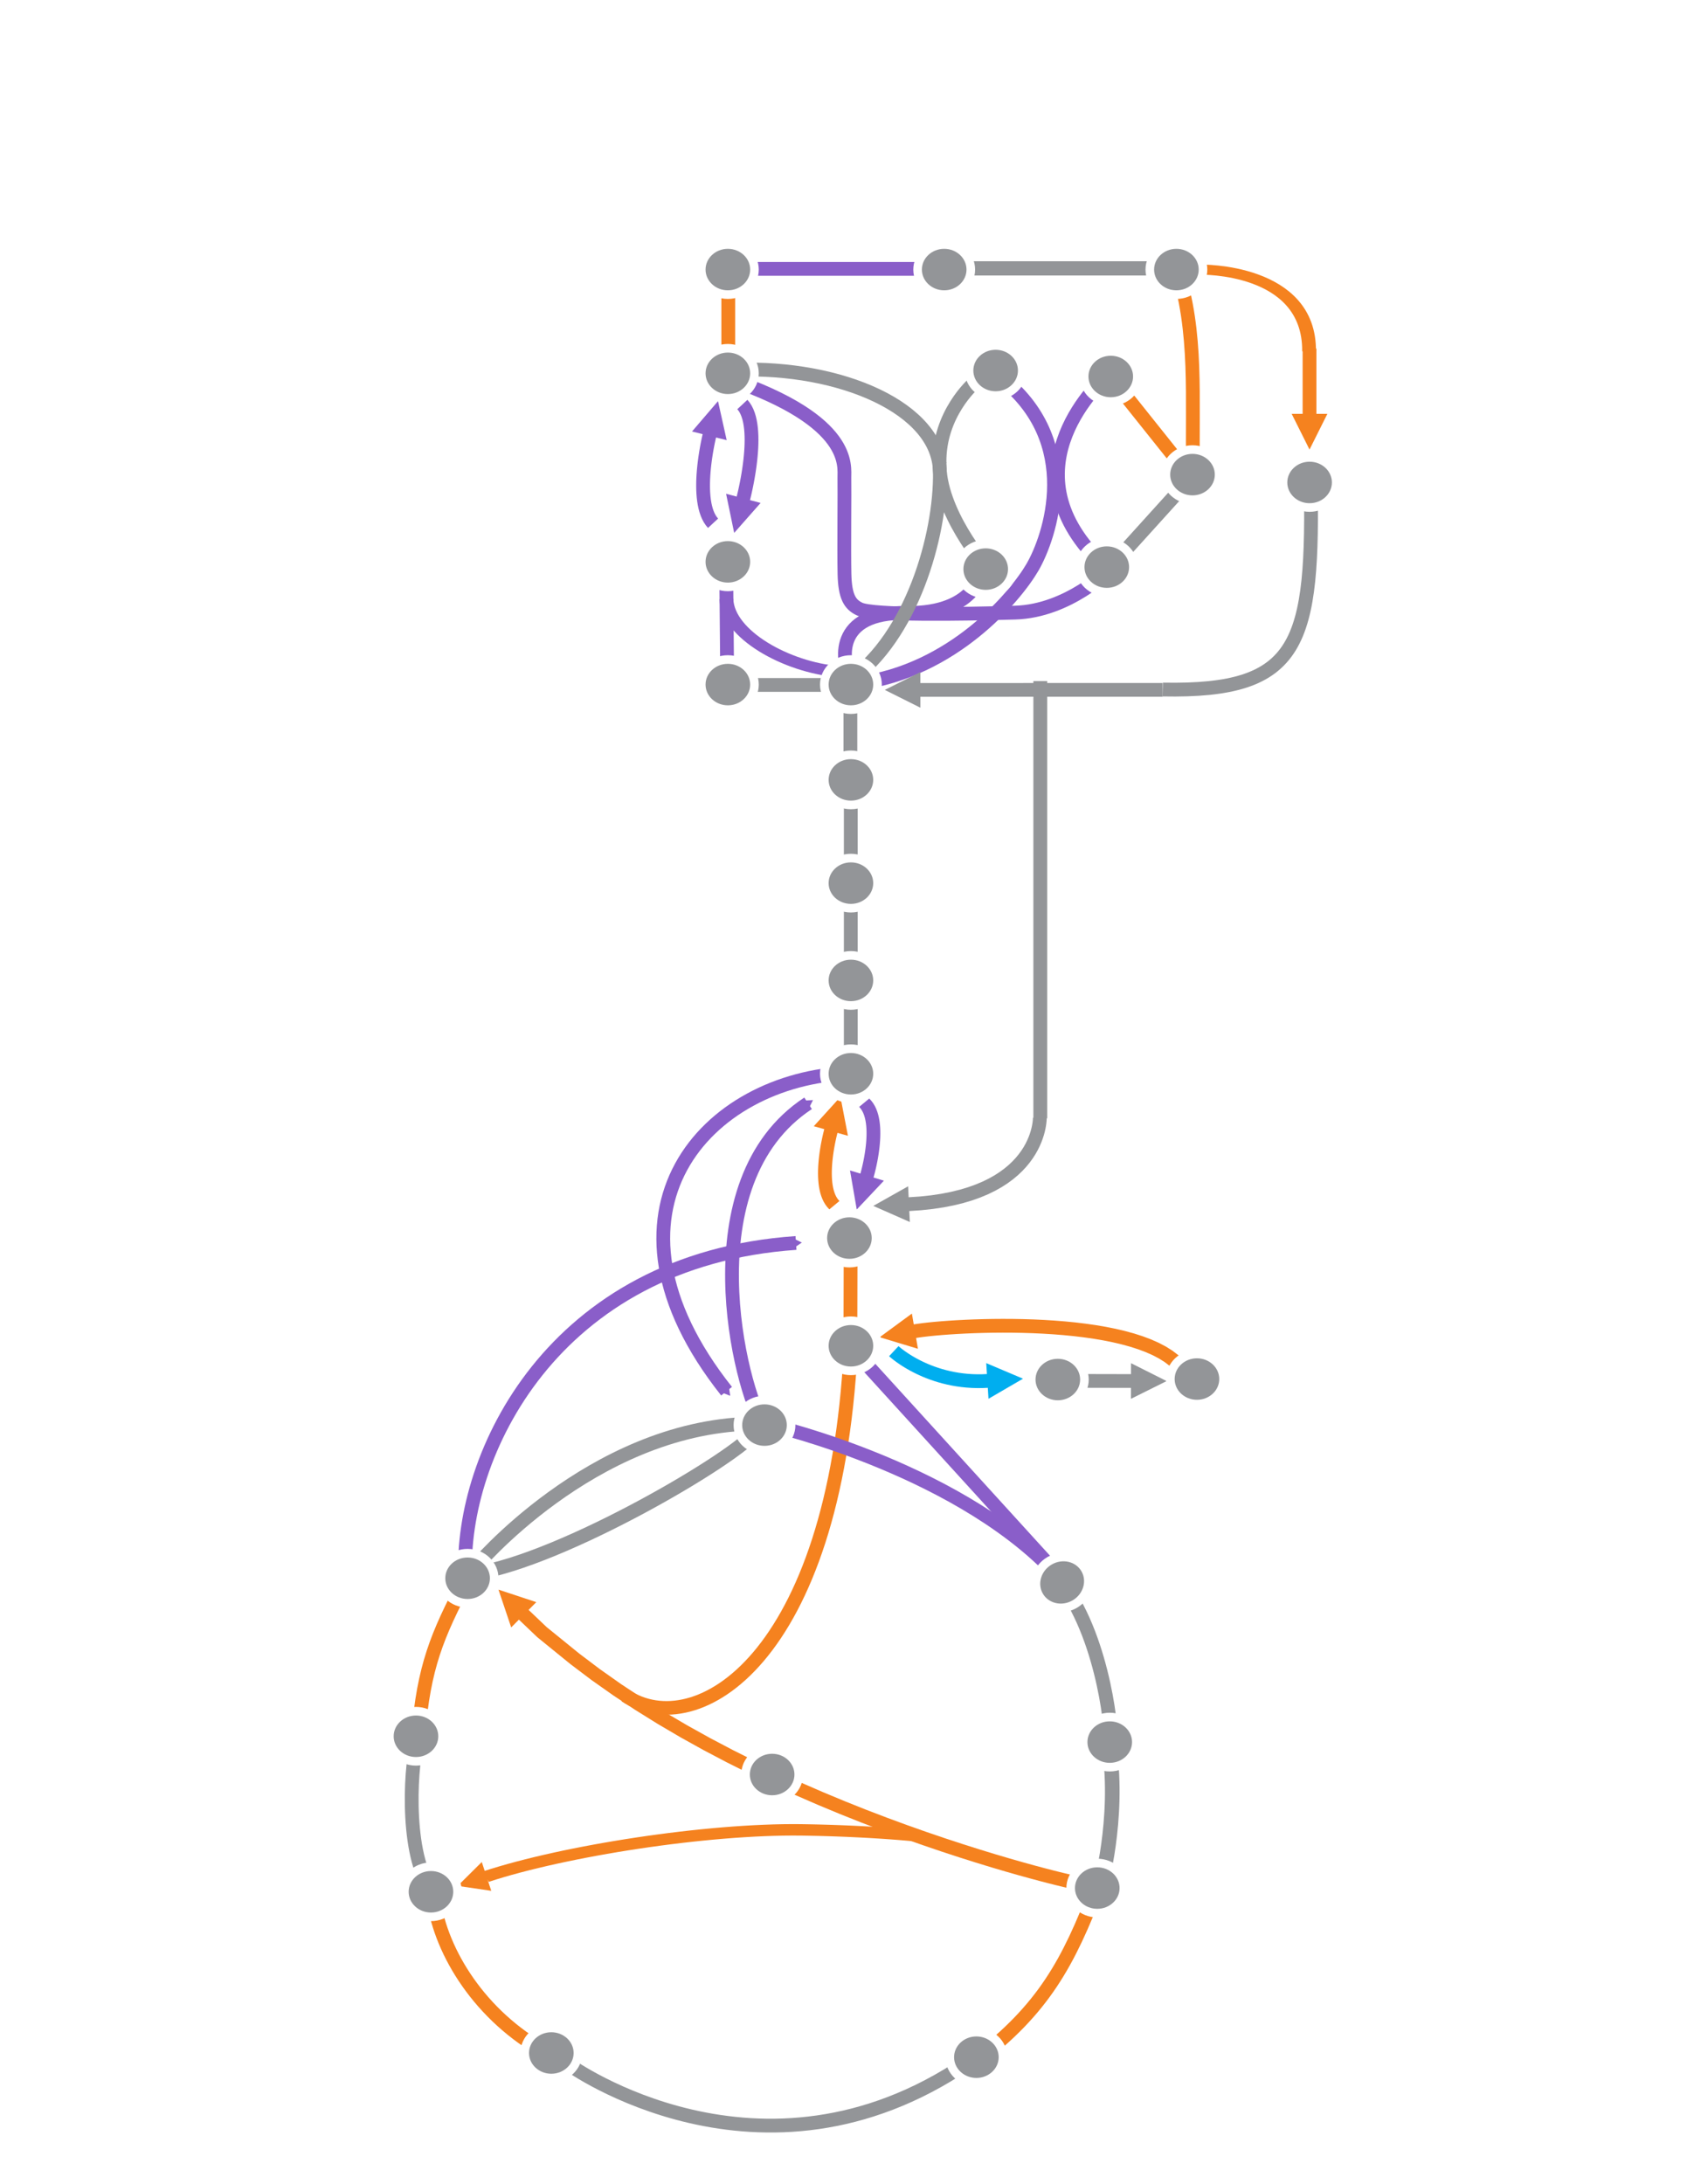 <?xml version="1.0" encoding="UTF-8" standalone="no"?>
<!-- Created with Inkscape (http://www.inkscape.org/) -->

<svg
   xmlns:dc="http://purl.org/dc/elements/1.1/"
   xmlns:cc="http://creativecommons.org/ns#"
   xmlns:rdf="http://www.w3.org/1999/02/22-rdf-syntax-ns#"
   xmlns:svg="http://www.w3.org/2000/svg"
   xmlns="http://www.w3.org/2000/svg"
   xmlns:sodipodi="http://sodipodi.sourceforge.net/DTD/sodipodi-0.dtd"
   xmlns:inkscape="http://www.inkscape.org/namespaces/inkscape"
   id="svg2"
   version="1.1"
   inkscape:version="0.91 r13725"
   xml:space="preserve"
   width="765"
   height="990"
   viewBox="0 0 765 990"
   sodipodi:docname="CCMBirdsEyeView.svg"><defs
     id="defs6"><marker
       inkscape:isstock="true"
       style="overflow:visible"
       id="marker5880"
       refX="0.0"
       refY="0.0"
       orient="auto"
       inkscape:stockid="TriangleOutS"><path
         transform="scale(0.2)"
         style="fill-rule:evenodd;stroke:#8a5ec9;stroke-width:1pt;stroke-opacity:1;fill:#8a5ec9;fill-opacity:1"
         d="M 5.77,0.0 L -2.88,5.0 L -2.88,-5.0 L 5.77,0.0 z "
         id="path5882" /></marker><marker
       inkscape:isstock="true"
       style="overflow:visible"
       id="marker5280"
       refX="0.0"
       refY="0.0"
       orient="auto"
       inkscape:stockid="TriangleOutS"><path
         transform="scale(0.2)"
         style="fill-rule:evenodd;stroke:#8a5ec9;stroke-width:1pt;stroke-opacity:1;fill:#8a5ec9;fill-opacity:1"
         d="M 5.77,0.0 L -2.88,5.0 L -2.88,-5.0 L 5.77,0.0 z "
         id="path5282" /></marker><marker
       inkscape:stockid="TriangleOutS"
       orient="auto"
       refY="0.0"
       refX="0.0"
       id="TriangleOutS"
       style="overflow:visible"
       inkscape:isstock="true"
       inkscape:collect="always"><path
         id="path4712"
         d="M 5.77,0.0 L -2.88,5.0 L -2.88,-5.0 L 5.77,0.0 z "
         style="fill-rule:evenodd;stroke:#8a5ec9;stroke-width:1pt;stroke-opacity:1;fill:#8a5ec9;fill-opacity:1"
         transform="scale(0.2)" /></marker><marker
       inkscape:stockid="TriangleOutM"
       orient="auto"
       refY="0.0"
       refX="0.0"
       id="TriangleOutM"
       style="overflow:visible"
       inkscape:isstock="true"><path
         id="path4709"
         d="M 5.77,0.0 L -2.88,5.0 L -2.88,-5.0 L 5.77,0.0 z "
         style="fill-rule:evenodd;stroke:#8a5ec9;stroke-width:1pt;stroke-opacity:1;fill:#8a5ec9;fill-opacity:1"
         transform="scale(0.4)" /></marker><marker
       inkscape:stockid="DiamondSstart"
       orient="auto"
       refY="0.0"
       refX="0.0"
       id="DiamondSstart"
       style="overflow:visible"
       inkscape:isstock="true"><path
         id="path4658"
         d="M 0,-7.071 L -7.071,0 L 0,7.071 L 7.071,0 L 0,-7.071 z "
         style="fill-rule:evenodd;stroke:#8a5ec9;stroke-width:1pt;stroke-opacity:1;fill:#8a5ec9;fill-opacity:1"
         transform="scale(0.2) translate(6,0)" /></marker></defs><sodipodi:namedview
     pagecolor="#ffffff"
     bordercolor="#666666"
     borderopacity="1"
     objecttolerance="10"
     gridtolerance="10"
     guidetolerance="10"
     inkscape:pageopacity="0"
     inkscape:pageshadow="2"
     inkscape:window-width="1865"
     inkscape:window-height="1176"
     id="namedview4"
     showgrid="false"
     inkscape:zoom="1.0454545"
     inkscape:cx="382.5"
     inkscape:cy="495"
     inkscape:window-x="55"
     inkscape:window-y="24"
     inkscape:window-maximized="1"
     inkscape:current-layer="g10" /><g
     id="g10"
     inkscape:groupmode="layer"
     inkscape:label="CCMBirdsEyeView"
     transform="matrix(1.25,0,0,-1.25,0,990)"><path
       sodipodi:nodetypes="cc"
       inkscape:connector-curvature="0"
       id="path5878"
       d="m 168.777,220.816 c -1.837,43.096 31.378,114.368 119.987,120.478"
       style="fill:none;fill-rule:evenodd;stroke:#8a5ec9;stroke-width:5;stroke-linecap:butt;stroke-linejoin:miter;stroke-miterlimit:4;stroke-dasharray:none;stroke-opacity:1;marker-end:url(#marker5880)" /><path
       style="fill:none;fill-rule:evenodd;stroke:#8a5ec9;stroke-width:5;stroke-linecap:butt;stroke-linejoin:miter;stroke-miterlimit:4;stroke-dasharray:none;stroke-opacity:1;marker-end:url(#TriangleOutS)"
       d="M 308.191,402.887 C 256.376,400.99 211.952,352.565 263.581,287.548"
       id="path4912"
       inkscape:connector-curvature="0"
       sodipodi:nodetypes="cc" /><g
       transform="matrix(0,-1.194,0.966,0,-276.741,667.222)"
       id="g4556"
       style="stroke-width:4.657;stroke-miterlimit:4;stroke-dasharray:none" /><g
       transform="matrix(-0.961,0,0,0.961,763.914,-0.191)"
       id="g4551"><path
         sodipodi:nodetypes="czc"
         inkscape:connector-curvature="0"
         id="path4553"
         style="fill:none;stroke:#8a5ec9;stroke-width:5.204;stroke-linecap:butt;stroke-linejoin:miter;stroke-miterlimit:4;stroke-dasharray:none;stroke-opacity:1"
         d="m 417.523,682.169 c -31.653,-24.377 -18.884,-60.651 -12.371,-71.858 6.514,-11.206 30.15,-39.178 65.817,-43.802" /></g><path
       d="m 380.327,114.072 35.886,0 0,-15.732 -35.886,0 0,15.732 z"
       style="fill:#ffffff;fill-opacity:1;fill-rule:evenodd;stroke:none"
       id="path12"
       inkscape:connector-curvature="0" /><g
       id="g14"
       transform="scale(0.961,0.961)"><path
         d="m 179.148,230.44 c 33.352,5.06 99.942,44.37 106.169,53.704"
         style="fill:none;stroke:#939598;stroke-width:5.204;stroke-linecap:butt;stroke-linejoin:miter;stroke-miterlimit:4;stroke-dasharray:none;stroke-opacity:1"
         id="path16"
         inkscape:connector-curvature="0"
         sodipodi:nodetypes="cc" /></g><g
       id="g22"
       transform="scale(0.961,0.961)"><path
         d="m 179.06,232.482 c 0,0 43.976,52.799 104.196,54.467"
         style="fill:none;stroke:#939598;stroke-width:5.204;stroke-linecap:butt;stroke-linejoin:miter;stroke-miterlimit:4;stroke-dasharray:none;stroke-opacity:1"
         id="path24"
         inkscape:connector-curvature="0"
         sodipodi:nodetypes="cc" /></g><g
       id="g26"
       transform="scale(0.961,0.961)"><path
         d="m 274.924,722.378 -9e-4,-36.631"
         style="fill:none;stroke:#f5821f;stroke-width:5.204;stroke-linecap:butt;stroke-linejoin:miter;stroke-miterlimit:4;stroke-dasharray:none;stroke-opacity:1"
         id="path28"
         inkscape:connector-curvature="0"
         sodipodi:nodetypes="cc" /></g><g
       id="g30"
       transform="scale(1.398,0.961)"><path
         d="m 189.387,565.699 27.345,0"
         style="fill:none;stroke:#939598;stroke-width:5.204;stroke-linecap:butt;stroke-linejoin:miter;stroke-miterlimit:4;stroke-dasharray:none;stroke-opacity:1"
         id="path32"
         inkscape:connector-curvature="0"
         sodipodi:nodetypes="cc" /></g><g
       id="g34"
       transform="scale(0.961,1.305)"><path
         d="m 321.111,261.676 -0.099,-28.468"
         style="fill:none;stroke:#f5821f;stroke-width:5.204;stroke-linecap:butt;stroke-linejoin:miter;stroke-miterlimit:4;stroke-dasharray:none;stroke-opacity:1"
         id="path36"
         inkscape:connector-curvature="0"
         sodipodi:nodetypes="cc" /></g><g
       id="g38"
       transform="scale(1.194,0.966)"><path
         d="m 220.709,595.002 c 0.354,-13.183 18.145,-25.614 33.991,-27.236"
         style="fill:none;stroke:#8a5ec9;stroke-width:4.195;stroke-linecap:butt;stroke-linejoin:miter;stroke-miterlimit:4;stroke-dasharray:none;stroke-opacity:1"
         id="path40"
         inkscape:connector-curvature="0"
         sodipodi:nodetypes="cc" /></g><g
       id="g42"
       transform="scale(1.194,0.966)"><path
         d="m 220.634,607.169 0.32,-43.761"
         style="fill:none;stroke:#8a5ec9;stroke-width:4.195;stroke-linecap:butt;stroke-linejoin:miter;stroke-miterlimit:4;stroke-dasharray:none;stroke-opacity:1"
         id="path44"
         inkscape:connector-curvature="0"
         sodipodi:nodetypes="cc" /></g><path
       d="m 188.096,204.851 3.565,3.485 6.656,-6.34 4.538,-3.678 7.255,-5.889 7.504,-5.665 7.718,-5.442 7.896,-5.221 8.041,-5.002 8.15,-4.784 8.225,-4.567 8.265,-4.351 8.27,-4.138 8.241,-3.926 8.176,-3.716 8.078,-3.508 7.943,-3.301 7.775,-3.097 7.572,-2.893 7.333,-2.693 7.061,-2.494 6.753,-2.296 6.411,-2.101 6.035,-1.908 5.622,-1.717 5.176,-1.527 4.695,-1.34 4.18,-1.154 3.629,-0.971 3.045,-0.789 2.425,-0.61 1.771,-0.432 1.084,-0.257 7.646,-1.827 -1.124,-4.825 -7.688,1.837 -1.111,0.264 -1.804,0.44 -2.46,0.618 -3.082,0.799 -3.668,0.981 -4.22,1.165 -4.738,1.352 -5.221,1.54 -5.669,1.731 -6.083,1.923 -6.463,2.118 -6.808,2.315 -7.118,2.514 -7.394,2.715 -7.636,2.918 -7.843,3.123 -8.015,3.331 -8.153,3.541 -8.257,3.752 -8.326,3.966 -8.361,4.183 -8.361,4.402 -8.326,4.623 -8.258,4.847 -8.155,5.073 -8.018,5.301 -7.845,5.533 -7.639,5.767 -7.398,6.004 -4.687,3.809 z m -7.258,10.736 13.718,-4.533 -9.113,-9.161 z"
       style="fill:#f5821f;fill-opacity:1;fill-rule:nonzero;stroke:none"
       id="path46"
       inkscape:connector-curvature="0"
       sodipodi:nodetypes="ccccccccccccccccccccccccccccccccccccccccccccccccccccccccccccccccccccccc" /><path
       d="m 290.556,126.401 0.078,4.149 3e-4,0 2.29,-0.034 2.247,-0.043 2.203,-0.051 2.156,-0.058 2.107,-0.064 2.056,-0.071 2.003,-0.076 1.949,-0.081 1.892,-0.085 1.834,-0.088 1.774,-0.091 1.711,-0.093 1.647,-0.095 1.581,-0.096 1.512,-0.096 1.442,-0.096 1.37,-0.095 1.296,-0.093 1.221,-0.091 1.142,-0.088 1.063,-0.085 0.981,-0.081 0.897,-0.076 0.812,-0.071 0.724,-0.065 0.635,-0.058 0.543,-0.051 0.449,-0.043 0.355,-0.035 0.257,-0.026 0.156,-0.016 0.06,-0.006 -0.641,-4.116 -0.042,0.004 -0.148,0.015 -0.245,0.025 -0.341,0.034 -0.437,0.042 -0.53,0.05 -0.621,0.057 -0.711,0.064 -0.797,0.07 -0.883,0.075 -0.966,0.08 -1.047,0.084 -1.127,0.087 -1.204,0.09 -1.28,0.092 -1.353,0.094 -1.425,0.095 -1.495,0.095 -1.562,0.095 -1.629,0.094 -1.692,0.092 -1.754,0.09 -1.814,0.087 -1.872,0.084 -1.928,0.08 -1.982,0.075 -2.034,0.07 -2.084,0.064 -2.132,0.058 -2.179,0.05 -2.224,0.043 -2.265,0.034 3e-4,0 z m -113.265,-16.774 -1.858,3.856 2.779,0.887 2.903,0.876 3.021,0.864 3.132,0.851 3.236,0.837 3.332,0.822 3.422,0.805 3.504,0.787 3.58,0.769 3.647,0.748 3.708,0.727 3.761,0.705 3.807,0.681 3.846,0.656 3.877,0.63 3.902,0.602 3.918,0.573 3.928,0.543 3.93,0.511 3.924,0.479 3.912,0.445 3.892,0.409 3.865,0.373 3.831,0.335 3.789,0.296 3.74,0.255 3.684,0.213 3.621,0.17 3.55,0.126 3.473,0.079 3.389,0.032 3.297,-0.017 -0.078,-4.149 -3.205,0.017 -3.303,-0.031 -3.395,-0.077 -3.477,-0.123 -3.553,-0.167 -3.62,-0.209 -3.68,-0.251 -3.732,-0.291 -3.775,-0.33 -3.812,-0.368 -3.841,-0.404 -3.862,-0.439 -3.876,-0.473 -3.882,-0.505 -3.88,-0.537 -3.872,-0.566 -3.855,-0.595 -3.831,-0.622 -3.799,-0.648 -3.76,-0.673 -3.712,-0.696 -3.658,-0.717 -3.595,-0.738 -3.526,-0.757 -3.448,-0.775 -3.363,-0.791 -3.27,-0.806 -3.169,-0.819 -3.061,-0.832 -2.944,-0.842 -2.819,-0.851 -2.688,-0.858 z m -11.24,-1.462 8.73,8.66 3.436,-10.448 -12.166,1.789 z"
       style="fill:#f5821f;fill-opacity:1;fill-rule:nonzero;stroke:none"
       id="path48"
       inkscape:connector-curvature="0" /><g
       id="g50"
       transform="scale(0.946,0.932)"><path
         d="m 239.831,190.076 c 27.127,-18.34 80.236,14.056 86.39,134.589"
         style="fill:none;stroke:#f5821f;stroke-width:5.309;stroke-linecap:butt;stroke-linejoin:miter;stroke-miterlimit:4;stroke-dasharray:none;stroke-opacity:1"
         id="path52"
         inkscape:connector-curvature="0"
         sodipodi:nodetypes="cc" /></g><g
       id="g56"
       transform="matrix(0,-0.961,0.961,0,0,0)" /><g
       id="g60"
       transform="scale(0.951,0.332)" /><g
       id="g64"
       transform="scale(0.961,1.477)" /><g
       id="g68"
       transform="matrix(0.961,0.001,0.001,-0.961,0,0)"><path
         id="path70"
         style="fill:none;stroke:#8a5ec9;stroke-width:5.204;stroke-linecap:butt;stroke-linejoin:miter;stroke-miterlimit:4;stroke-dasharray:none;stroke-opacity:1"
         d="m 419.559,-608.867 c 0,0 -15.52,15.718 -35.726,16.278 -20.206,0.56 -53.572,1.046 -58.738,-1.407 -3.707,-1.76 -5.49,-4.754 -5.678,-13.292 -0.188,-8.539 0.105,-32.028 0.003,-36.239 -0.102,-4.212 3.36,-21.138 -43.028,-37.226"
         inkscape:connector-curvature="0"
         sodipodi:nodetypes="czczzc" /></g><g
       id="g72"
       transform="scale(-0.961,0.961)"><path
         d="m -370.996,609.639 c 0,0 1.686,-17.224 28.938,-16.776 27.252,0.448 24.733,-18.251 20.401,-25.605"
         style="fill:none;stroke:#8a5ec9;stroke-width:5.204;stroke-linecap:butt;stroke-linejoin:miter;stroke-miterlimit:4;stroke-dasharray:none;stroke-opacity:1"
         id="path74"
         inkscape:connector-curvature="0"
         sodipodi:nodetypes="czc" /></g><g
       id="g76"
       transform="scale(-0.961,-0.961)" /><g
       id="g80"
       transform="scale(1.143,1.143)"><path
         d="M 352.797,572.932 376.939,542.708"
         style="fill:none;stroke:#f5821f;stroke-width:4.375;stroke-linecap:butt;stroke-linejoin:miter;stroke-miterlimit:4;stroke-dasharray:none;stroke-opacity:1"
         id="path82"
         inkscape:connector-curvature="0"
         sodipodi:nodetypes="cc" /></g><g
       id="g84"
       transform="scale(-1.082,1.082)"><path
         d="m -399.426,571.98 27.167,-30.012"
         style="fill:none;stroke:#939598;stroke-width:4.621;stroke-linecap:butt;stroke-linejoin:miter;stroke-miterlimit:4;stroke-dasharray:none;stroke-opacity:1"
         id="path86"
         inkscape:connector-curvature="0"
         sodipodi:nodetypes="cc" /></g><g
       id="g88"
       transform="scale(0.942,0.223)"><path
         d="m 459.472,2790.745 c -0.601,109.917 1.945,221.65 -6.471,327.059"
         style="fill:none;stroke:#f5821f;stroke-width:5.311;stroke-linecap:butt;stroke-linejoin:miter;stroke-miterlimit:4;stroke-dasharray:none;stroke-opacity:1"
         id="path90"
         inkscape:connector-curvature="0"
         sodipodi:nodetypes="cc" /></g><g
       id="g92"
       transform="scale(0.961,0.961)"><path
         d="m 367.571,679.458 c 0,0 -13.285,-11.492 -12.902,-30.103"
         style="fill:none;stroke:#939598;stroke-width:5.204;stroke-linecap:butt;stroke-linejoin:miter;stroke-miterlimit:4;stroke-dasharray:none;stroke-opacity:1"
         id="path94"
         inkscape:connector-curvature="0" /></g><g
       id="g96"
       transform="scale(0.961,0.961)"><path
         d="m 417.523,682.169 c -0.609,-0.914 -38.989,-34.114 -2.304,-70.064"
         style="fill:none;stroke:#8a5ec9;stroke-width:5.204;stroke-linecap:butt;stroke-linejoin:miter;stroke-miterlimit:4;stroke-dasharray:none;stroke-opacity:1"
         id="path98"
         inkscape:connector-curvature="0"
         sodipodi:nodetypes="cc" /></g><g
       id="g100"
       transform="scale(-0.961,0.961)" /><g
       id="g104"
       transform="scale(-1.109,-0.961)" /><g
       id="g108"
       transform="matrix(0,0.402,-0.961,0,0,0)"
       style="stroke-width:8.045;stroke-miterlimit:4;stroke-dasharray:none;stroke:#8a5ec9;stroke-opacity:1;fill:none;fill-opacity:1" /><g
       id="g112"
       transform="scale(-0.961,0.961)" /><g
       id="g116"
       transform="scale(0.961,-0.961)"><path
         d="m 371.977,-610.798 c 0,0 -17.697,-20.322 -17.313,-38.933"
         style="fill:none;stroke:#939598;stroke-width:5.204;stroke-linecap:butt;stroke-linejoin:miter;stroke-miterlimit:4;stroke-dasharray:none;stroke-opacity:1"
         id="path118"
         inkscape:connector-curvature="0"
         sodipodi:nodetypes="cc" /></g><g
       id="g120"
       transform="scale(-1.077,-1.077)"><path
         id="path122"
         style="fill:none;stroke:#939598;stroke-width:4.645;stroke-linecap:butt;stroke-linejoin:miter;stroke-miterlimit:4;stroke-dasharray:none;stroke-opacity:1"
         d="m -286.217,-506.355 c -20.759,-14.588 -30.675,-48.527 -30.373,-70.1 0.301,-21.573 33.604,-35.678 68.492,-34.435"
         inkscape:connector-curvature="0"
         sodipodi:nodetypes="czc" /></g><g
       id="g124"
       transform="scale(0.961,0.961)"><path
         d="m 214.908,45.018 c 0,0 72.297,-51.999 150,0.667"
         style="fill:none;stroke:#939598;stroke-width:5.204;stroke-linecap:butt;stroke-linejoin:miter;stroke-miterlimit:4;stroke-dasharray:none;stroke-opacity:1"
         id="path126"
         inkscape:connector-curvature="0" /></g><g
       id="g128"
       transform="scale(0.961,0.961)"><path
         d="m 163.474,108.882 c 2.138,-19.399 16.081,-43.471 40.324,-57.798"
         style="fill:none;stroke:#f5821f;stroke-width:5.204;stroke-linecap:butt;stroke-linejoin:miter;stroke-miterlimit:4;stroke-dasharray:none;stroke-opacity:1"
         id="path130"
         inkscape:connector-curvature="0"
         sodipodi:nodetypes="cc" /></g><g
       id="g132"
       transform="scale(0.961,0.961)"><path
         d="M 401.547,227.595 323.076,313.755"
         style="fill:none;stroke:#8a5ec9;stroke-width:5.204;stroke-linecap:butt;stroke-linejoin:miter;stroke-miterlimit:4;stroke-dasharray:none;stroke-opacity:1"
         id="path134"
         inkscape:connector-curvature="0"
         sodipodi:nodetypes="cc" /></g><g
       id="g136"
       transform="scale(0.977,0.961)"><path
         d="m 286.632,286.353 c 0,0 72.516,-17.177 108.198,-59.11"
         style="fill:none;stroke:#8a5ec9;stroke-width:5.117;stroke-linecap:butt;stroke-linejoin:miter;stroke-miterlimit:4;stroke-dasharray:none;stroke-opacity:1"
         id="path138"
         inkscape:connector-curvature="0"
         sodipodi:nodetypes="cc" /></g><g
       id="g142"
       transform="scale(0.961,0.961)"><path
         d="m 157.786,166.891 c -2.515,-5.171 -5.245,-40.806 4.476,-54.758"
         style="fill:none;stroke:#939598;stroke-width:5.204;stroke-linecap:butt;stroke-linejoin:miter;stroke-miterlimit:4;stroke-dasharray:none;stroke-opacity:1"
         id="path144"
         inkscape:connector-curvature="0"
         sodipodi:nodetypes="cc" /></g><g
       id="g146"
       transform="scale(0.961,0.961)"><path
         d="M 175.669,227.498 C 164.994,207.081 159.962,195.187 157.881,169.501"
         style="fill:none;stroke:#f5821f;stroke-width:5.204;stroke-linecap:butt;stroke-linejoin:miter;stroke-miterlimit:4;stroke-dasharray:none;stroke-opacity:1"
         id="path148"
         inkscape:connector-curvature="0"
         sodipodi:nodetypes="cc" /></g><g
       id="g150"
       transform="matrix(0.961,0.024,-0.024,0.961,0,0)"><path
         d="m 369.377,37.497 c 25.801,18.681 35.763,35.773 47.462,64.385"
         style="fill:none;stroke:#f5821f;stroke-width:5.204;stroke-linecap:butt;stroke-linejoin:miter;stroke-miterlimit:4;stroke-dasharray:none;stroke-opacity:1"
         id="path152"
         inkscape:connector-curvature="0"
         sodipodi:nodetypes="cc" /></g><path
       d="m 410.538,288.747 -21.633,0.047 -0.143,4.983 21.633,-0.047 z m 12.675,2.468 -12.928,-6.434 0.024,12.916 z"
       style="fill:#939598;fill-opacity:1;fill-rule:nonzero;stroke:none"
       id="path154"
       inkscape:connector-curvature="0"
       sodipodi:nodetypes="ccccccccc" /><path
       d="m 358.202,293.769 0.315,-4.99 -2.056,-0.091 -2.006,-0.014 -1.955,0.06 -1.902,0.128 -1.848,0.191 -1.793,0.249 -1.737,0.303 -1.68,0.351 -1.622,0.395 -1.563,0.433 -1.503,0.467 -1.442,0.495 -1.381,0.519 -1.319,0.539 -1.254,0.552 -1.191,0.561 -1.126,0.566 -1.061,0.565 -0.994,0.56 -0.927,0.549 -0.86,0.535 -0.79,0.515 -0.721,0.491 -0.651,0.462 -0.58,0.427 -0.508,0.389 -0.436,0.345 -0.363,0.298 -0.288,0.244 -0.212,0.185 -0.136,0.122 -0.072,0.066 3.421,3.647 0.003,-0.003 0.089,-0.079 0.162,-0.141 0.231,-0.196 0.3,-0.246 0.371,-0.294 0.44,-0.337 0.507,-0.374 0.575,-0.407 0.641,-0.436 0.705,-0.46 0.769,-0.479 0.833,-0.494 0.895,-0.504 0.956,-0.509 1.016,-0.511 1.075,-0.507 1.134,-0.499 1.191,-0.486 1.248,-0.469 1.304,-0.448 1.358,-0.422 1.413,-0.391 1.466,-0.357 1.518,-0.318 1.57,-0.273 1.621,-0.225 1.671,-0.173 1.721,-0.116 1.77,-0.054 1.819,0.012 1.869,0.083 z m 12.922,-1.689 -12.526,-7.285 -0.817,12.934 13.343,-5.65 z"
       style="fill:#00aeef;fill-opacity:1;fill-rule:nonzero;stroke:none"
       id="path156"
       inkscape:connector-curvature="0" /><path
       d="m 319.134,307.12 11.679,8.577 2.19,-12.774 -13.869,4.197 z m 110.374,-8.445 -3.657,-3.41 -1.532,1.456 -1.804,1.379 -2.066,1.297 -2.311,1.21 -2.538,1.12 -2.744,1.029 -2.931,0.937 -3.097,0.847 -3.244,0.759 -3.371,0.673 -3.478,0.591 -3.566,0.511 -3.635,0.436 -3.685,0.364 -3.716,0.296 -3.729,0.232 -3.723,0.172 -3.698,0.116 -3.656,0.065 -3.594,0.017 -3.514,-0.026 -3.416,-0.066 -3.3,-0.1 -3.164,-0.131 -3.011,-0.158 -2.838,-0.18 -2.647,-0.197 -2.437,-0.211 -2.208,-0.22 -1.958,-0.224 -1.686,-0.224 -1.388,-0.217 -0.845,4.928 1.523,0.238 1.786,0.237 2.038,0.234 2.276,0.227 2.499,0.216 2.705,0.202 2.893,0.183 3.065,0.16 3.219,0.133 3.355,0.102 3.473,0.067 3.574,0.026 3.657,-0.017 3.723,-0.066 3.77,-0.118 3.8,-0.176 3.812,-0.237 3.807,-0.303 3.785,-0.374 3.744,-0.449 3.687,-0.529 3.612,-0.613 3.522,-0.703 3.414,-0.799 3.289,-0.899 3.149,-1.007 2.992,-1.122 2.82,-1.245 2.631,-1.379 2.425,-1.524 2.199,-1.682 1.947,-1.853 z"
       style="fill:#f5821f;fill-opacity:1;fill-rule:nonzero;stroke:none"
       id="path158"
       inkscape:connector-curvature="0" /><g
       id="g160"
       transform="scale(1.442,0.961)"><path
         d="m 188.735,722.686 43.672,0"
         style="fill:none;stroke:#8a5ec9;stroke-width:5.204;stroke-linecap:butt;stroke-linejoin:miter;stroke-miterlimit:4;stroke-dasharray:none;stroke-opacity:1"
         id="path162"
         inkscape:connector-curvature="0" /></g><g
       id="g164"
       transform="scale(1.476,-0.994)"><path
         d="m 237.125,-698.88 45.571,0"
         style="fill:none;stroke:#939598;stroke-width:5.204;stroke-linecap:butt;stroke-linejoin:miter;stroke-miterlimit:4;stroke-dasharray:none;stroke-opacity:1"
         id="path166"
         inkscape:connector-curvature="0" /></g><path
       d="m 342.53,703.334 c 5.33,0 9.65,-4.067 9.65,-9.083 0,-5.016 -4.321,-9.083 -9.65,-9.083 -5.33,0 -9.65,4.066 -9.65,9.083 0,5.016 4.321,9.083 9.65,9.083 z"
       style="fill:#939598;fill-opacity:1;fill-rule:evenodd;stroke:#ffffff;stroke-width:3.12;stroke-linecap:butt;stroke-linejoin:miter;stroke-miterlimit:22.926;stroke-dasharray:none;stroke-opacity:1"
       id="path170"
       inkscape:connector-curvature="0" /><path
       d="m 266.342,598.77 -2.939,14.188 12.526,-3.324 -9.587,-10.864 z m 1.133,44.849 3.664,3.402 0.842,-1.033 0.713,-1.124 0.595,-1.197 0.491,-1.257 0.399,-1.31 0.318,-1.355 0.245,-1.395 0.181,-1.429 0.122,-1.458 0.069,-1.481 0.022,-1.496 -0.021,-1.506 -0.06,-1.508 -0.094,-1.504 -0.124,-1.492 -0.149,-1.472 -0.171,-1.445 -0.189,-1.41 -0.202,-1.368 -0.212,-1.317 -0.218,-1.259 -0.22,-1.193 -0.217,-1.118 -0.211,-1.037 -0.202,-0.946 -0.188,-0.848 -0.17,-0.742 -0.148,-0.627 -0.123,-0.504 -0.093,-0.374 -0.06,-0.235 -0.024,-0.092 -4.832,1.282 0.015,0.059 0.054,0.209 0.086,0.346 0.116,0.475 0.141,0.594 0.162,0.706 0.179,0.81 0.193,0.905 0.202,0.992 0.208,1.072 0.211,1.141 0.208,1.204 0.202,1.257 0.193,1.302 0.179,1.338 0.162,1.366 0.141,1.385 0.116,1.395 0.087,1.396 0.055,1.388 0.019,1.371 -0.019,1.345 -0.061,1.308 -0.105,1.262 -0.152,1.206 -0.2,1.138 -0.248,1.06 -0.296,0.972 -0.34,0.873 -0.38,0.766 -0.414,0.656 -0.445,0.547 z"
       style="fill:#8a5ec9;fill-opacity:1;fill-rule:nonzero;stroke:none"
       id="path172"
       inkscape:connector-curvature="0" /><path
       d="m 260.477,646.545 3.144,-14.144 -12.573,3.142 9.428,11.002 z m 0.033,-42.581 -3.664,-3.402 -0.827,1.002 -0.713,1.084 -0.606,1.149 -0.511,1.204 -0.425,1.25 -0.349,1.29 -0.28,1.324 -0.218,1.352 -0.161,1.375 -0.111,1.392 -0.065,1.403 -0.023,1.409 0.014,1.408 0.047,1.401 0.077,1.387 0.102,1.367 0.124,1.339 0.142,1.305 0.156,1.264 0.168,1.216 0.175,1.161 0.179,1.1 0.179,1.03 0.175,0.954 0.168,0.87 0.158,0.779 0.144,0.682 0.126,0.576 0.105,0.463 0.08,0.344 0.051,0.214 0.022,0.089 4.851,-1.212 -0.012,-0.049 -0.046,-0.191 -0.073,-0.314 -0.098,-0.431 -0.118,-0.54 -0.136,-0.643 -0.149,-0.738 -0.16,-0.826 -0.167,-0.906 -0.17,-0.979 -0.17,-1.044 -0.166,-1.101 -0.159,-1.151 -0.148,-1.193 -0.134,-1.229 -0.117,-1.255 -0.095,-1.274 -0.071,-1.285 -0.044,-1.288 -0.013,-1.282 0.021,-1.268 0.058,-1.247 0.097,-1.216 0.138,-1.176 0.181,-1.127 0.226,-1.069 0.27,-1.003 0.314,-0.927 0.356,-0.842 0.395,-0.751 0.431,-0.657 0.465,-0.565 z"
       style="fill:#8a5ec9;fill-opacity:1;fill-rule:nonzero;stroke:none"
       id="path174"
       inkscape:connector-curvature="0" /><g
       id="g176"
       transform="scale(0.951,0.582)" /><g
       id="g180"
       transform="matrix(-0.961,0,0,0.961,0,-2.296)"><path
         d="m -494.768,646.93 c -1.204,-63.605 3.657,-81.574 55.828,-80.578"
         style="fill:none;stroke:#939598;stroke-width:5.204;stroke-linecap:butt;stroke-linejoin:miter;stroke-miterlimit:4;stroke-dasharray:none;stroke-opacity:1"
         id="path182"
         inkscape:connector-curvature="0"
         sodipodi:nodetypes="cc" /></g><path
       d="m 329.462,357.853 4.3,0.29 4.014,0.432 3.739,0.563 3.473,0.683 3.217,0.792 2.97,0.89 2.733,0.977 2.507,1.053 2.29,1.118 2.085,1.173 1.89,1.219 1.706,1.254 1.532,1.28 1.369,1.296 1.217,1.304 1.074,1.303 0.942,1.293 0.819,1.274 0.704,1.247 0.599,1.211 0.503,1.166 0.415,1.111 0.335,1.047 0.264,0.974 0.201,0.889 0.147,0.797 0.101,0.692 0.063,0.578 0.035,0.455 0.014,0.321 0.003,0.182 -3e-4,-0.006 4.999,0.132 10e-4,-0.173 -0.005,-0.306 -0.021,-0.466 -0.047,-0.611 -0.082,-0.748 -0.128,-0.872 -0.182,-0.986 -0.247,-1.09 -0.321,-1.183 -0.406,-1.267 -0.5,-1.339 -0.604,-1.4 -0.718,-1.451 -0.842,-1.489 -0.975,-1.517 -1.117,-1.533 -1.268,-1.536 -1.427,-1.529 -1.595,-1.509 -1.77,-1.478 -1.954,-1.436 -2.144,-1.383 -2.343,-1.319 -2.549,-1.245 -2.763,-1.16 -2.984,-1.066 -3.214,-0.963 -3.452,-0.85 -3.698,-0.727 -3.954,-0.595 -4.218,-0.454 -4.49,-0.303 -0.242,4.994 z m -12.654,-3.116 12.632,7.1 0.627,-12.945 -13.258,5.845 z"
       style="fill:#939598;fill-opacity:1;fill-rule:nonzero;stroke:none"
       id="path184"
       inkscape:connector-curvature="0" /><g
       id="g186"
       transform="scale(0.942,0.217)"><path
         d="m 400.622,1781.108 0,730.586"
         style="fill:none;stroke:#939598;stroke-width:5.311;stroke-linecap:butt;stroke-linejoin:miter;stroke-miterlimit:4;stroke-dasharray:none;stroke-opacity:1"
         id="path188"
         inkscape:connector-curvature="0" /></g><path
       d="m 475.06,628.982 -6.48,12.959 12.959,0 -6.48,-12.959 z m 2.5,36.618 0,-23.829 -5,0 0,23.829 5,0 z"
       style="fill:#f5821f;fill-opacity:1;fill-rule:nonzero;stroke:none"
       id="path190"
       inkscape:connector-curvature="0" /><g
       id="g192"
       transform="scale(-1.315,0.964)"><path
         d="m -331.17,720.153 c 0,0 -30.228,0.868 -29.967,-30.744"
         style="fill:none;stroke:#f5821f;stroke-width:3.801;stroke-linecap:butt;stroke-linejoin:miter;stroke-miterlimit:4;stroke-dasharray:none;stroke-opacity:1"
         id="path194"
         inkscape:connector-curvature="0" /></g><path
       d="m 320.978,541.834 12.896,6.452 0.003,-12.898 -12.899,6.446 z m 100.768,-2.462 -88.03,-0.022 -0.018,4.976 88.03,0.022 z"
       style="fill:#939598;fill-opacity:1;fill-rule:nonzero;stroke:none"
       id="path196"
       inkscape:connector-curvature="0"
       sodipodi:nodetypes="cccccccccc" /><g
       id="g198"
       transform="scale(0.961,0.818)"><path
         d="m 321.026,665.401 -0.001,-41.438"
         style="fill:none;stroke:#939598;stroke-width:5.204;stroke-linecap:butt;stroke-linejoin:miter;stroke-miterlimit:4;stroke-dasharray:none;stroke-opacity:1"
         id="path200"
         inkscape:connector-curvature="0"
         sodipodi:nodetypes="cc" /></g><path
       d="m 308.636,508.452 0,-35.718 z"
       style="fill:#ff6600;fill-opacity:1;fill-rule:evenodd;stroke:#939598;stroke-width:5;stroke-linecap:butt;stroke-linejoin:miter;stroke-miterlimit:22.926;stroke-dasharray:none;stroke-opacity:1"
       id="path202"
       inkscape:connector-curvature="0"
       sodipodi:nodetypes="ccc" /><path
       d="m 308.636,471.687 0,-34.73 z"
       style="fill:#ff6600;fill-opacity:1;fill-rule:evenodd;stroke:#939598;stroke-width:5;stroke-linecap:butt;stroke-linejoin:miter;stroke-miterlimit:22.926;stroke-dasharray:none;stroke-opacity:1"
       id="path204"
       inkscape:connector-curvature="0"
       sodipodi:nodetypes="ccc" /><path
       d="m 308.636,436.036 0,-31.669 z"
       style="fill:#ff6600;fill-opacity:1;fill-rule:evenodd;stroke:#939598;stroke-width:5;stroke-linecap:butt;stroke-linejoin:miter;stroke-miterlimit:22.926;stroke-dasharray:none;stroke-opacity:1"
       id="path206"
       inkscape:connector-curvature="0"
       sodipodi:nodetypes="ccc" /><path
       d="m 310.806,353.432 -2.446,14.156 12.303,-3.705 -9.857,-10.451 z m 0.871,37.198 3.664,3.036 0.794,-0.858 0.683,-0.926 0.579,-0.979 0.485,-1.023 0.401,-1.06 0.326,-1.091 0.259,-1.117 0.198,-1.139 0.143,-1.156 0.094,-1.169 0.05,-1.177 0.009,-1.18 -0.027,-1.178 -0.059,-1.171 -0.087,-1.159 -0.111,-1.141 -0.132,-1.117 -0.149,-1.088 -0.163,-1.054 -0.173,-1.013 -0.179,-0.967 -0.182,-0.915 -0.182,-0.857 -0.178,-0.793 -0.17,-0.724 -0.16,-0.648 -0.145,-0.566 -0.128,-0.481 -0.106,-0.386 -0.08,-0.285 -0.052,-0.179 -0.023,-0.076 -4.829,1.158 0.011,0.039 0.045,0.157 0.073,0.26 0.098,0.355 0.118,0.446 0.136,0.532 0.151,0.611 0.161,0.683 0.168,0.75 0.172,0.81 0.173,0.864 0.169,0.912 0.163,0.954 0.153,0.989 0.14,1.018 0.123,1.039 0.103,1.056 0.08,1.065 0.054,1.067 0.024,1.063 -0.008,1.051 -0.043,1.033 -0.081,1.007 -0.121,0.974 -0.162,0.933 -0.205,0.885 -0.247,0.829 -0.289,0.766 -0.329,0.696 -0.367,0.621 -0.4,0.544 -0.434,0.469 z"
       style="fill:#8a5ec9;fill-opacity:1;fill-rule:nonzero;stroke:none"
       id="path210"
       inkscape:connector-curvature="0" /><path
       d="m 304.887,394.278 2.724,-14.121 -12.387,3.469 9.662,10.652 z m -0.353,-37.763 -3.664,-3.036 -0.796,0.86 -0.685,0.929 -0.582,0.984 -0.489,1.03 -0.407,1.068 -0.333,1.101 -0.268,1.129 -0.208,1.153 -0.154,1.171 -0.106,1.185 -0.062,1.195 -0.022,1.199 0.013,1.198 0.045,1.191 0.073,1.179 0.098,1.162 0.118,1.139 0.136,1.109 0.149,1.075 0.16,1.034 0.167,0.987 0.17,0.934 0.17,0.875 0.167,0.81 0.16,0.74 0.151,0.663 0.137,0.579 0.12,0.49 0.1,0.394 0.077,0.293 0.049,0.182 0.021,0.076 4.851,-1.082 -0.011,-0.041 -0.043,-0.161 -0.07,-0.264 -0.092,-0.365 -0.113,-0.458 -0.129,-0.545 -0.142,-0.625 -0.152,-0.7 -0.159,-0.768 -0.161,-0.83 -0.162,-0.885 -0.158,-0.934 -0.151,-0.976 -0.141,-1.012 -0.127,-1.041 -0.11,-1.064 -0.091,-1.079 -0.068,-1.088 -0.041,-1.091 -0.012,-1.086 0.02,-1.074 0.054,-1.055 0.092,-1.028 0.131,-0.994 0.171,-0.952 0.214,-0.902 0.255,-0.845 0.296,-0.779 0.335,-0.707 0.371,-0.629 0.403,-0.548 0.433,-0.47 z"
       style="fill:#f5821f;fill-opacity:1;fill-rule:nonzero;stroke:none"
       id="path212"
       inkscape:connector-curvature="0" /><path
       d="m 357.592,594.724 c 5.33,0 9.65,-4.066 9.65,-9.082 0,-5.016 -4.321,-9.083 -9.65,-9.083 -5.33,0 -9.65,4.067 -9.65,9.083 0,5.016 4.321,9.082 9.65,9.082 z"
       style="fill:#939598;fill-opacity:1;fill-rule:evenodd;stroke:#ffffff;stroke-width:3.12;stroke-linecap:butt;stroke-linejoin:miter;stroke-miterlimit:22.926;stroke-dasharray:none;stroke-opacity:1"
       id="path216"
       inkscape:connector-curvature="0" /><path
       d="m 361.192,666.724 c 5.33,0 9.65,-4.066 9.65,-9.082 0,-5.016 -4.321,-9.083 -9.65,-9.083 -5.33,0 -9.65,4.067 -9.65,9.083 0,5.016 4.321,9.082 9.65,9.082 z"
       style="fill:#939598;fill-opacity:1;fill-rule:evenodd;stroke:#ffffff;stroke-width:3.12;stroke-linecap:butt;stroke-linejoin:miter;stroke-miterlimit:22.926;stroke-dasharray:none;stroke-opacity:1"
       id="path218"
       inkscape:connector-curvature="0" /><path
       d="m 402.952,664.564 c 5.33,0 9.65,-4.066 9.65,-9.082 0,-5.016 -4.321,-9.083 -9.65,-9.083 -5.33,0 -9.65,4.067 -9.65,9.083 0,5.016 4.321,9.082 9.65,9.082 z"
       style="fill:#939598;fill-opacity:1;fill-rule:evenodd;stroke:#ffffff;stroke-width:3.12;stroke-linecap:butt;stroke-linejoin:miter;stroke-miterlimit:22.926;stroke-dasharray:none;stroke-opacity:1"
       id="path220"
       inkscape:connector-curvature="0" /><path
       d="m 401.512,595.444 c 5.33,0 9.65,-4.066 9.65,-9.082 0,-5.016 -4.321,-9.083 -9.65,-9.083 -5.33,0 -9.65,4.067 -9.65,9.083 0,5.016 4.321,9.082 9.65,9.082 z"
       style="fill:#939598;fill-opacity:1;fill-rule:evenodd;stroke:#ffffff;stroke-width:3.12;stroke-linecap:butt;stroke-linejoin:miter;stroke-miterlimit:22.926;stroke-dasharray:none;stroke-opacity:1"
       id="path222"
       inkscape:connector-curvature="0" /><path
       d="m 169.631,228.805 c 5.33,0 9.65,-4.066 9.65,-9.083 0,-5.016 -4.321,-9.083 -9.65,-9.083 -5.33,0 -9.65,4.066 -9.65,9.083 0,5.016 4.321,9.083 9.65,9.083 z"
       style="fill:#939598;fill-opacity:1;fill-rule:evenodd;stroke:#ffffff;stroke-width:3.12;stroke-linecap:butt;stroke-linejoin:miter;stroke-miterlimit:22.926;stroke-dasharray:none;stroke-opacity:1"
       id="path224"
       inkscape:connector-curvature="0" /><path
       d="m 394.946,212.455 15.051,-40.908 -9.846,-7.253 -15.051,40.908 9.846,7.252 z"
       style="fill:#ffffff;fill-opacity:1;fill-rule:evenodd;stroke:none"
       id="path226"
       inkscape:connector-curvature="0" /><g
       id="g228"
       transform="matrix(-0.787,-0.551,0.551,-0.787,0,0)"><path
         d="m -438.889,104.084 c -1.834,-0.502 -20.228,-32.519 -19.646,-59.013"
         style="fill:none;stroke:#939598;stroke-width:5.204;stroke-linecap:butt;stroke-linejoin:miter;stroke-miterlimit:4;stroke-dasharray:none;stroke-opacity:1"
         id="path230"
         inkscape:connector-curvature="0"
         sodipodi:nodetypes="cc" /></g><g
       id="g232"
       transform="matrix(-0.928,-0.249,0.249,-0.928,8.252,-2.435)"><path
         d="m -423.707,-7.588 c 1.771,3.515 -12.588,-20.292 -15.886,-47.684"
         style="fill:none;stroke:#939598;stroke-width:5.516;stroke-linecap:butt;stroke-linejoin:miter;stroke-miterlimit:4;stroke-dasharray:none;stroke-opacity:1"
         id="path234"
         inkscape:connector-curvature="0"
         sodipodi:nodetypes="cc" /></g><path
       d="m 264.05,703.334 c 5.33,0 9.65,-4.067 9.65,-9.083 0,-5.016 -4.321,-9.083 -9.65,-9.083 -5.33,0 -9.65,4.066 -9.65,9.083 0,5.016 4.321,9.083 9.65,9.083 z"
       style="fill:#939598;fill-opacity:1;fill-rule:evenodd;stroke:#ffffff;stroke-width:3.12;stroke-linecap:butt;stroke-linejoin:miter;stroke-miterlimit:22.926;stroke-dasharray:none;stroke-opacity:1"
       id="path238"
       inkscape:connector-curvature="0" /><path
       d="m 426.77,703.334 c 5.33,0 9.65,-4.067 9.65,-9.083 0,-5.016 -4.321,-9.083 -9.65,-9.083 -5.33,0 -9.65,4.066 -9.65,9.083 0,5.016 4.321,9.083 9.65,9.083 z"
       style="fill:#939598;fill-opacity:1;fill-rule:evenodd;stroke:#ffffff;stroke-width:3.12;stroke-linecap:butt;stroke-linejoin:miter;stroke-miterlimit:22.926;stroke-dasharray:none;stroke-opacity:1"
       id="path242"
       inkscape:connector-curvature="0" /><path
       d="m 475.089,626.141 c 5.33,0 9.65,-4.067 9.65,-9.083 0,-5.016 -4.321,-9.083 -9.65,-9.083 -5.33,0 -9.65,4.066 -9.65,9.083 0,5.016 4.321,9.083 9.65,9.083 z"
       style="fill:#939598;fill-opacity:1;fill-rule:evenodd;stroke:#ffffff;stroke-width:3.12;stroke-linecap:butt;stroke-linejoin:miter;stroke-miterlimit:22.926;stroke-dasharray:none;stroke-opacity:1"
       id="path246"
       inkscape:connector-curvature="0" /><path
       d="m 432.609,628.982 c 5.33,0 9.65,-4.067 9.65,-9.083 0,-5.016 -4.321,-9.083 -9.65,-9.083 -5.33,0 -9.65,4.066 -9.65,9.083 0,5.016 4.321,9.083 9.65,9.083 z"
       style="fill:#939598;fill-opacity:1;fill-rule:evenodd;stroke:#ffffff;stroke-width:3.12;stroke-linecap:butt;stroke-linejoin:miter;stroke-miterlimit:22.926;stroke-dasharray:none;stroke-opacity:1"
       id="path250"
       inkscape:connector-curvature="0" /><path
       d="m 264.05,665.715 c 5.33,0 9.65,-4.067 9.65,-9.083 0,-5.016 -4.321,-9.083 -9.65,-9.083 -5.33,0 -9.65,4.066 -9.65,9.083 0,5.016 4.321,9.083 9.65,9.083 z"
       style="fill:#939598;fill-opacity:1;fill-rule:evenodd;stroke:#ffffff;stroke-width:3.12;stroke-linecap:butt;stroke-linejoin:miter;stroke-miterlimit:22.926;stroke-dasharray:none;stroke-opacity:1"
       id="path254"
       inkscape:connector-curvature="0" /><path
       d="m 264.05,597.354 c 5.33,0 9.65,-4.067 9.65,-9.083 0,-5.016 -4.321,-9.083 -9.65,-9.083 -5.33,0 -9.65,4.066 -9.65,9.083 0,5.016 4.321,9.083 9.65,9.083 z"
       style="fill:#939598;fill-opacity:1;fill-rule:evenodd;stroke:#ffffff;stroke-width:3.12;stroke-linecap:butt;stroke-linejoin:miter;stroke-miterlimit:22.926;stroke-dasharray:none;stroke-opacity:1"
       id="path258"
       inkscape:connector-curvature="0" /><path
       d="m 264.05,552.854 c 5.33,0 9.65,-4.067 9.65,-9.083 0,-5.016 -4.321,-9.083 -9.65,-9.083 -5.33,0 -9.65,4.066 -9.65,9.083 0,5.016 4.321,9.083 9.65,9.083 z"
       style="fill:#939598;fill-opacity:1;fill-rule:evenodd;stroke:#ffffff;stroke-width:3.12;stroke-linecap:butt;stroke-linejoin:miter;stroke-miterlimit:22.926;stroke-dasharray:none;stroke-opacity:1"
       id="path262"
       inkscape:connector-curvature="0" /><path
       d="m 308.69,552.854 c 5.33,0 9.65,-4.067 9.65,-9.083 0,-5.016 -4.321,-9.083 -9.65,-9.083 -5.33,0 -9.65,4.066 -9.65,9.083 0,5.016 4.321,9.083 9.65,9.083 z"
       style="fill:#939598;fill-opacity:1;fill-rule:evenodd;stroke:#ffffff;stroke-width:3.12;stroke-linecap:butt;stroke-linejoin:miter;stroke-miterlimit:22.926;stroke-dasharray:none;stroke-opacity:1"
       id="path266"
       inkscape:connector-curvature="0" /><path
       d="m 308.69,518.294 c 5.33,0 9.65,-4.067 9.65,-9.083 0,-5.016 -4.321,-9.083 -9.65,-9.083 -5.33,0 -9.65,4.066 -9.65,9.083 0,5.016 4.321,9.083 9.65,9.083 z"
       style="fill:#939598;fill-opacity:1;fill-rule:evenodd;stroke:#ffffff;stroke-width:3.12;stroke-linecap:butt;stroke-linejoin:miter;stroke-miterlimit:22.926;stroke-dasharray:none;stroke-opacity:1"
       id="path270"
       inkscape:connector-curvature="0" /><path
       d="m 308.69,480.854 c 5.33,0 9.65,-4.067 9.65,-9.083 0,-5.016 -4.321,-9.083 -9.65,-9.083 -5.33,0 -9.65,4.066 -9.65,9.083 0,5.016 4.321,9.083 9.65,9.083 z"
       style="fill:#939598;fill-opacity:1;fill-rule:evenodd;stroke:#ffffff;stroke-width:3.12;stroke-linecap:butt;stroke-linejoin:miter;stroke-miterlimit:22.926;stroke-dasharray:none;stroke-opacity:1"
       id="path274"
       inkscape:connector-curvature="0" /><path
       d="m 308.69,445.574 c 5.33,0 9.65,-4.067 9.65,-9.083 0,-5.016 -4.321,-9.083 -9.65,-9.083 -5.33,0 -9.65,4.066 -9.65,9.083 0,5.016 4.321,9.083 9.65,9.083 z"
       style="fill:#939598;fill-opacity:1;fill-rule:evenodd;stroke:#ffffff;stroke-width:3.12;stroke-linecap:butt;stroke-linejoin:miter;stroke-miterlimit:22.926;stroke-dasharray:none;stroke-opacity:1"
       id="path278"
       inkscape:connector-curvature="0" /><path
       sodipodi:nodetypes="cc"
       inkscape:connector-curvature="0"
       id="path5278"
       d="m 277.009,275.04 c -8.534,13.537 -27.364,88.269 16.145,116.897"
       style="fill:none;fill-rule:evenodd;stroke:#8a5ec9;stroke-width:5;stroke-linecap:butt;stroke-linejoin:miter;stroke-miterlimit:4;stroke-dasharray:none;stroke-opacity:1;marker-end:url(#marker5280)" /><path
       d="m 308.69,411.734 c 5.33,0 9.65,-4.067 9.65,-9.083 0,-5.016 -4.321,-9.083 -9.65,-9.083 -5.33,0 -9.65,4.066 -9.65,9.083 0,5.016 4.321,9.083 9.65,9.083 z"
       style="fill:#939598;fill-opacity:1;fill-rule:evenodd;stroke:#ffffff;stroke-width:3.12;stroke-linecap:butt;stroke-linejoin:miter;stroke-miterlimit:22.926;stroke-dasharray:none;stroke-opacity:1"
       id="path282"
       inkscape:connector-curvature="0" /><path
       d="m 308.149,352.153 c 5.33,0 9.65,-4.067 9.65,-9.083 0,-5.016 -4.321,-9.083 -9.65,-9.083 -5.33,0 -9.65,4.066 -9.65,9.083 0,5.016 4.321,9.083 9.65,9.083 z"
       style="fill:#939598;fill-opacity:1;fill-rule:evenodd;stroke:#ffffff;stroke-width:3.12;stroke-linecap:butt;stroke-linejoin:miter;stroke-miterlimit:22.926;stroke-dasharray:none;stroke-opacity:1"
       id="path286"
       inkscape:connector-curvature="0" /><path
       d="m 308.69,313.094 c 5.33,0 9.65,-4.067 9.65,-9.083 0,-5.016 -4.321,-9.083 -9.65,-9.083 -5.33,0 -9.65,4.066 -9.65,9.083 0,5.016 4.321,9.083 9.65,9.083 z"
       style="fill:#939598;fill-opacity:1;fill-rule:evenodd;stroke:#ffffff;stroke-width:3.12;stroke-linecap:butt;stroke-linejoin:miter;stroke-miterlimit:22.926;stroke-dasharray:none;stroke-opacity:1"
       id="path290"
       inkscape:connector-curvature="0" /><path
       d="m 383.751,300.854 c 5.33,0 9.65,-4.067 9.65,-9.083 0,-5.016 -4.321,-9.083 -9.65,-9.083 -5.33,0 -9.65,4.066 -9.65,9.083 0,5.016 4.321,9.083 9.65,9.083 z"
       style="fill:#939598;fill-opacity:1;fill-rule:evenodd;stroke:#ffffff;stroke-width:3.12;stroke-linecap:butt;stroke-linejoin:miter;stroke-miterlimit:22.926;stroke-dasharray:none;stroke-opacity:1"
       id="path294"
       inkscape:connector-curvature="0" /><path
       d="m 434.223,301.033 c 5.33,0 9.65,-4.067 9.65,-9.083 0,-5.016 -4.321,-9.083 -9.65,-9.083 -5.33,0 -9.65,4.066 -9.65,9.083 0,5.016 4.321,9.083 9.65,9.083 z"
       style="fill:#939598;fill-opacity:1;fill-rule:evenodd;stroke:#ffffff;stroke-width:3.12;stroke-linecap:butt;stroke-linejoin:miter;stroke-miterlimit:22.926;stroke-dasharray:none;stroke-opacity:1"
       id="path296"
       inkscape:connector-curvature="0" /><path
       d="m 277.339,284.332 c 5.33,0 9.65,-4.066 9.65,-9.082 0,-5.016 -4.321,-9.083 -9.65,-9.083 -5.33,0 -9.65,4.066 -9.65,9.083 0,5.016 4.321,9.082 9.65,9.082 z"
       style="fill:#939598;fill-opacity:1;fill-rule:evenodd;stroke:#ffffff;stroke-width:3.12;stroke-linecap:butt;stroke-linejoin:miter;stroke-miterlimit:22.926;stroke-dasharray:none;stroke-opacity:1"
       id="path300"
       inkscape:connector-curvature="0" /><path
       d="m 380.777,226.062 c 4.616,2.665 10.391,1.303 12.899,-3.041 2.508,-4.345 0.8,-10.027 -3.816,-12.691 -4.616,-2.665 -10.391,-1.304 -12.899,3.041 -2.508,4.344 -0.799,10.025 3.816,12.691 z"
       style="fill:#939598;fill-opacity:1;fill-rule:evenodd;stroke:#ffffff;stroke-width:3.12;stroke-linecap:butt;stroke-linejoin:miter;stroke-miterlimit:22.926;stroke-dasharray:none;stroke-opacity:1"
       id="path304"
       inkscape:connector-curvature="0" /><path
       d="m 402.588,169.392 c 5.33,0 9.65,-4.067 9.65,-9.083 -3.9e-4,-5.016 -4.321,-9.083 -9.651,-9.082 -5.329,-2.6e-4 -9.65,4.066 -9.65,9.082 0,5.016 4.32,9.083 9.65,9.083 z"
       style="fill:#939598;fill-opacity:1;fill-rule:evenodd;stroke:#ffffff;stroke-width:3.12;stroke-linecap:butt;stroke-linejoin:miter;stroke-miterlimit:22.926;stroke-dasharray:none;stroke-opacity:1"
       id="path308"
       inkscape:connector-curvature="0" /><path
       d="m 398.062,116.462 c 5.33,0 9.65,-4.067 9.65,-9.083 0,-5.016 -4.321,-9.083 -9.65,-9.083 -5.329,0 -9.65,4.066 -9.65,9.083 0,5.016 4.321,9.083 9.65,9.083 z"
       style="fill:#939598;fill-opacity:1;fill-rule:evenodd;stroke:#ffffff;stroke-width:3.12;stroke-linecap:butt;stroke-linejoin:miter;stroke-miterlimit:22.926;stroke-dasharray:none;stroke-opacity:1"
       id="path312"
       inkscape:connector-curvature="0" /><path
       d="m 280.111,157.634 c 5.33,0 9.65,-4.067 9.65,-9.083 0,-5.016 -4.321,-9.083 -9.65,-9.083 -5.33,0 -9.65,4.066 -9.65,9.083 0,5.016 4.321,9.083 9.65,9.083 z"
       style="fill:#939598;fill-opacity:1;fill-rule:evenodd;stroke:#ffffff;stroke-width:3.12;stroke-linecap:butt;stroke-linejoin:miter;stroke-miterlimit:22.926;stroke-dasharray:none;stroke-opacity:1"
       id="path316"
       inkscape:connector-curvature="0" /><path
       d="m 354.206,55.138 c 5.33,0 9.65,-4.066 9.65,-9.082 0,-5.016 -4.321,-9.083 -9.65,-9.083 -5.33,0 -9.65,4.067 -9.65,9.083 0,5.016 4.321,9.082 9.65,9.082 z"
       style="fill:#939598;fill-opacity:1;fill-rule:evenodd;stroke:#ffffff;stroke-width:3.12;stroke-linecap:butt;stroke-linejoin:miter;stroke-miterlimit:22.926;stroke-dasharray:none;stroke-opacity:1"
       id="path320"
       inkscape:connector-curvature="0" /><path
       d="m 200.005,56.657 c 5.33,0 9.65,-4.066 9.65,-9.083 0,-5.016 -4.321,-9.083 -9.65,-9.083 -5.33,0 -9.65,4.066 -9.65,9.083 0,5.016 4.321,9.083 9.65,9.083 z"
       style="fill:#939598;fill-opacity:1;fill-rule:evenodd;stroke:#ffffff;stroke-width:3.12;stroke-linecap:butt;stroke-linejoin:miter;stroke-miterlimit:22.926;stroke-dasharray:none;stroke-opacity:1"
       id="path324"
       inkscape:connector-curvature="0" /><path
       d="m 156.341,115.113 c 5.33,0 9.65,-4.066 9.65,-9.082 0,-5.016 -4.321,-9.083 -9.65,-9.083 -5.33,0 -9.65,4.067 -9.65,9.083 0,5.016 4.321,9.082 9.65,9.082 z"
       style="fill:#939598;fill-opacity:1;fill-rule:evenodd;stroke:#ffffff;stroke-width:3.12;stroke-linecap:butt;stroke-linejoin:miter;stroke-miterlimit:22.926;stroke-dasharray:none;stroke-opacity:1"
       id="path328"
       inkscape:connector-curvature="0" /><path
       d="m 150.904,171.504 c 5.33,0 9.65,-4.067 9.65,-9.083 0,-5.016 -4.321,-9.083 -9.65,-9.083 -5.33,0 -9.65,4.066 -9.65,9.083 0,5.016 4.321,9.083 9.65,9.083 z"
       style="fill:#939598;fill-opacity:1;fill-rule:evenodd;stroke:#ffffff;stroke-width:3.12;stroke-linecap:butt;stroke-linejoin:miter;stroke-miterlimit:22.926;stroke-dasharray:none;stroke-opacity:1"
       id="path332"
       inkscape:connector-curvature="0" /></g></svg>
